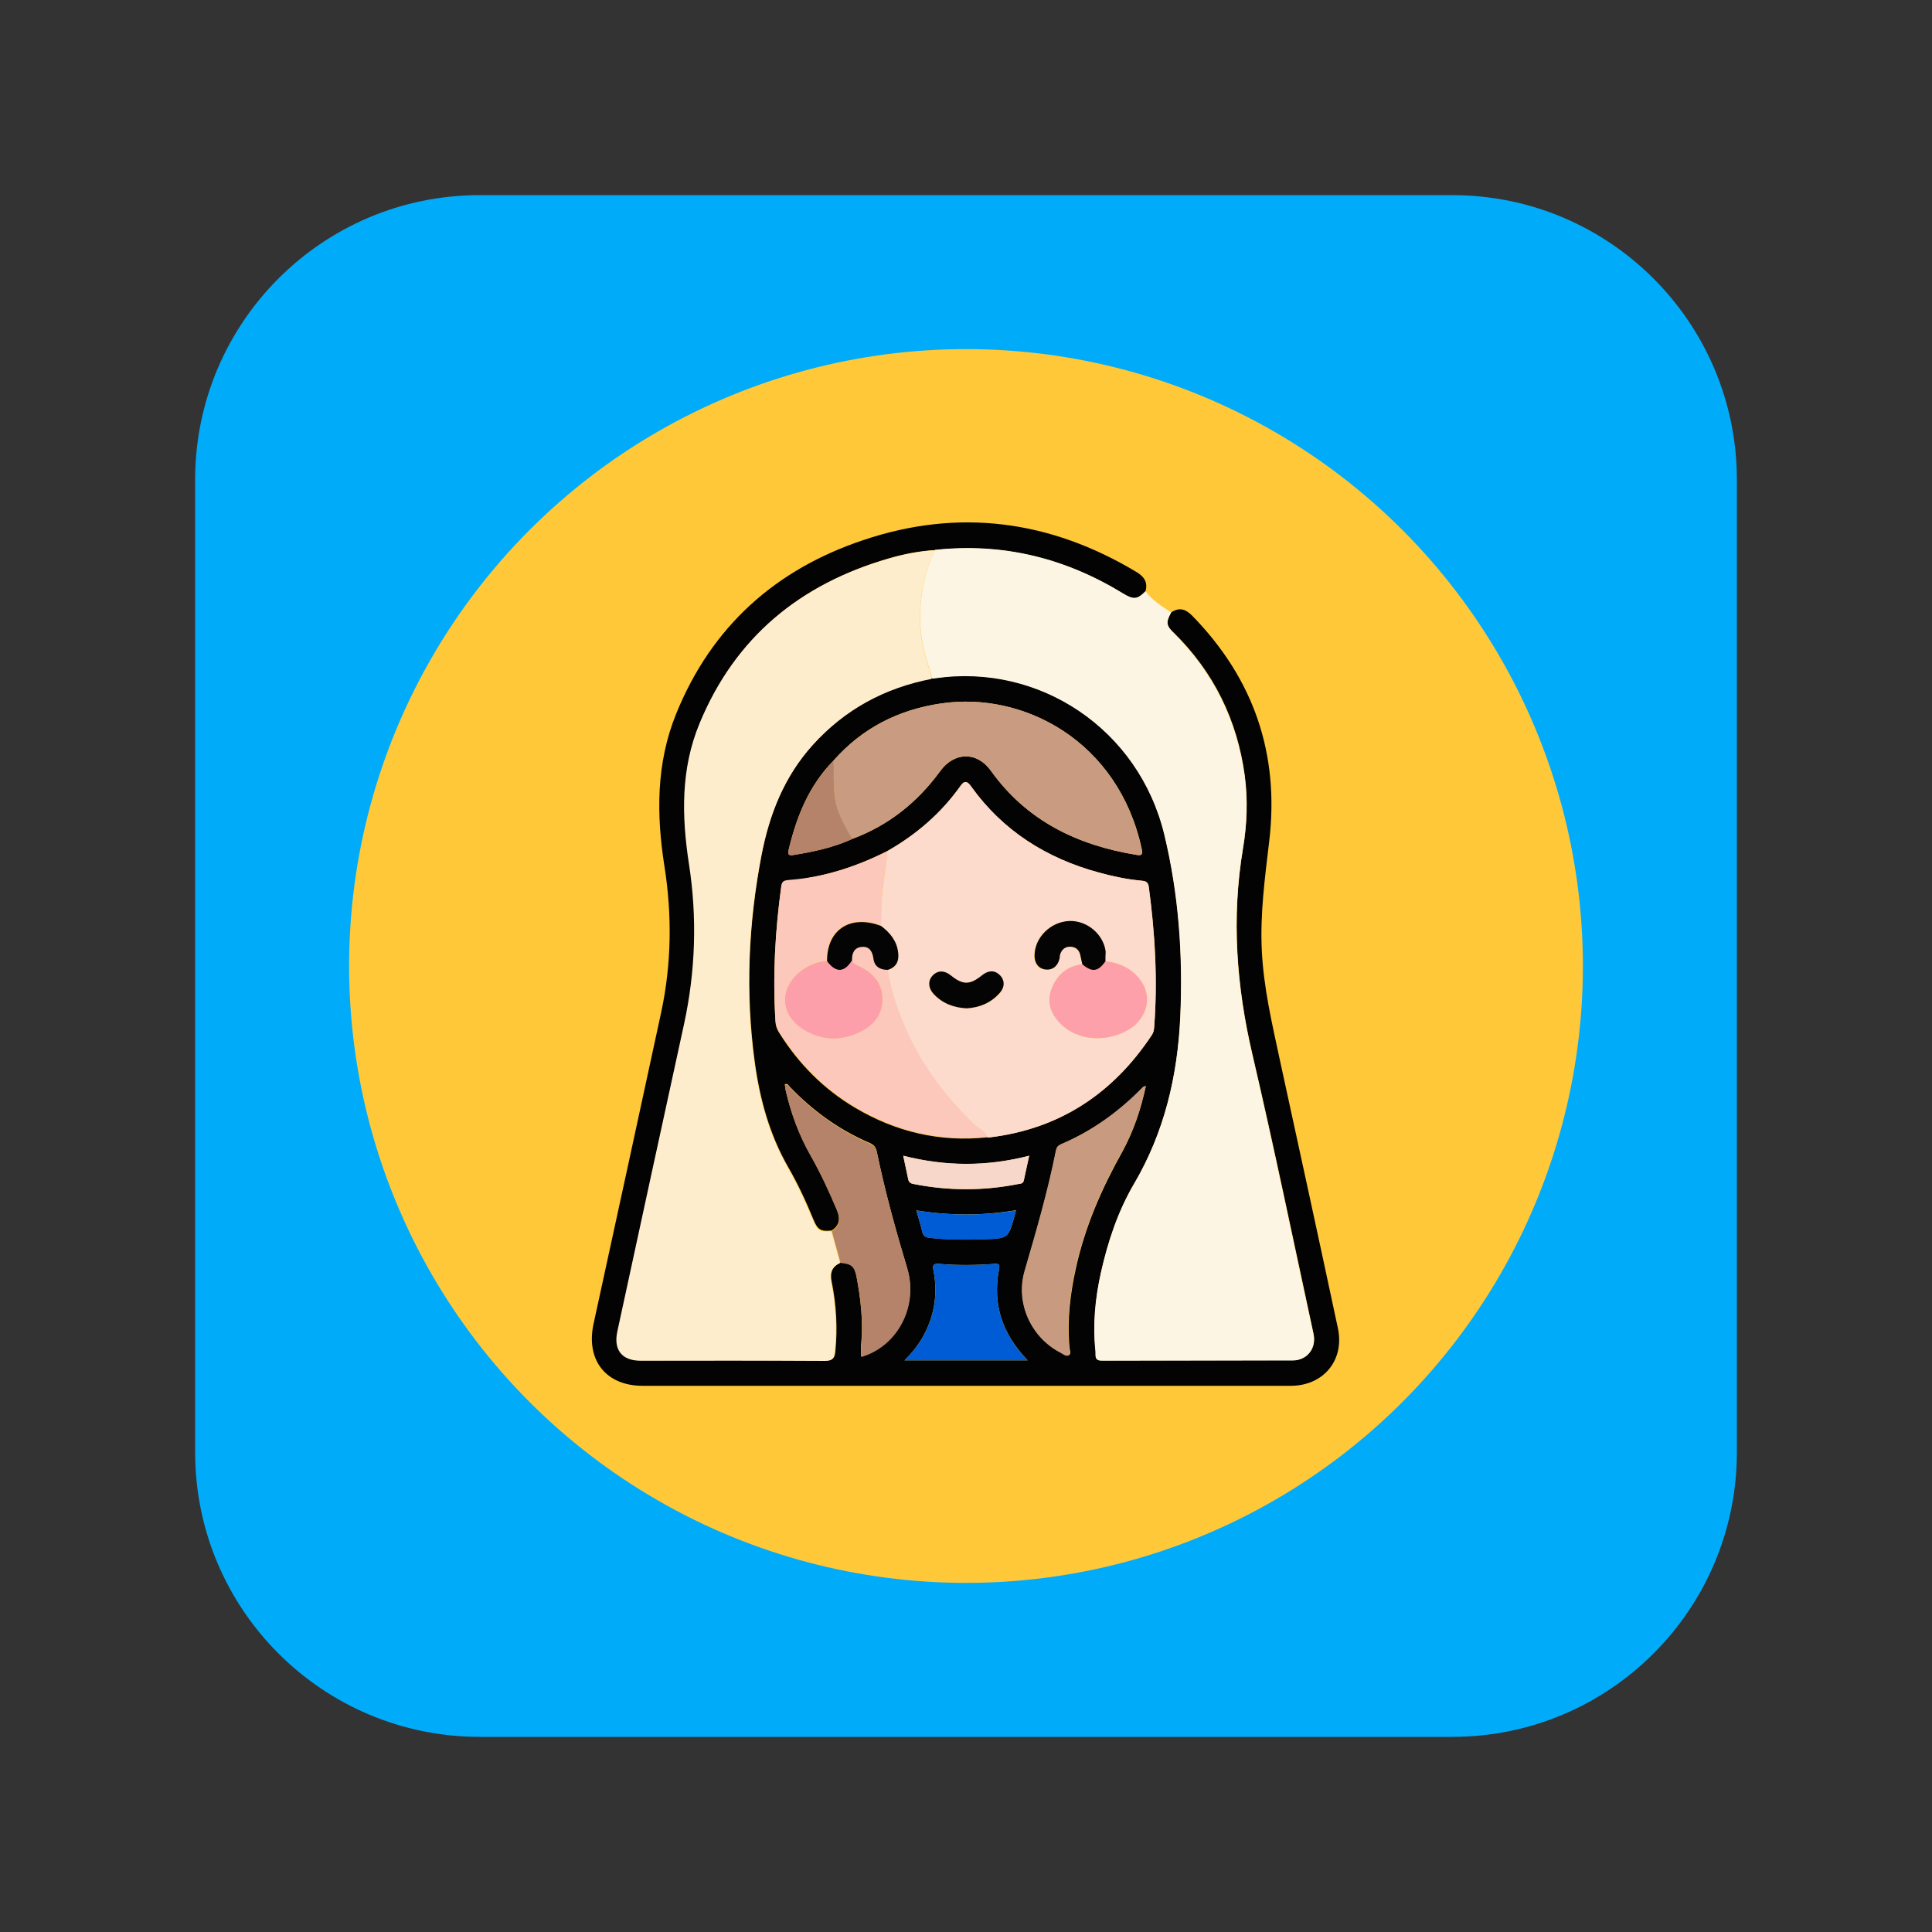 <?xml version="1.0" encoding="utf-8"?>
<!-- Generator: Adobe Illustrator 28.0.0, SVG Export Plug-In . SVG Version: 6.00 Build 0)  -->
<svg version="1.1" id="Capa_1" xmlns="http://www.w3.org/2000/svg" xmlns:xlink="http://www.w3.org/1999/xlink" x="0px" y="0px"
	 viewBox="0 0 100 100" style="enable-background:new 0 0 100 100;" xml:space="preserve">
<rect x="0" y="0" width="100" height="100" fill="#333333" stroke="none"/>
<style type="text/css">
	.st0{fill:#00ACFA;}
	.st1{fill:#FFC839;}
	.st2{fill:#030303;}
	.st3{fill:#FCF5E3;}
	.st4{fill:#FDEDCC;}
	.st5{fill:#FCDACC;}
	.st6{fill:#C99B81;}
	.st7{fill:#FCC8BB;}
	.st8{fill:#B4836A;}
	.st9{fill:#C89B80;}
	.st10{fill:#005CD5;}
	.st11{fill:#F7D7C9;}
	.st12{fill:#B48369;}
	.st13{fill:#FDA0AA;}
	.st14{fill:#050404;}
	.st15{fill:#FD9FAA;}
</style>
<g>
	<g>
		<path class="st0" d="M75.17,10.1H24.83c-8.14,0-14.73,6.6-14.73,14.73v50.34c0,8.14,6.6,14.73,14.73,14.73h50.34
			c8.14,0,14.73-6.6,14.73-14.73V24.83C89.9,16.7,83.3,10.1,75.17,10.1z"/>
		<circle class="st1" cx="50" cy="50" r="31.93"/>
	</g>
	<g id="mQTHwH.tif_00000121986686934381051720000016645171121984884643_">
		<g>
			<path class="st2" d="M60.62,31.7c0.41-0.28,0.74-0.18,1.08,0.16c3.2,3.27,4.54,7.18,3.99,11.72c-0.22,1.86-0.47,3.72-0.38,5.6
				c0.09,1.93,0.53,3.79,0.93,5.66c1.01,4.63,2.02,9.27,3.01,13.91c0.35,1.66-0.75,2.98-2.45,2.98c-6.25,0-12.5,0-18.75,0
				c-4.93,0-9.86,0-14.78,0c-1.91,0-2.95-1.33-2.55-3.2c1.17-5.37,2.34-10.74,3.5-16.12c0.54-2.51,0.57-5.05,0.17-7.58
				c-0.42-2.68-0.43-5.33,0.61-7.89c1.83-4.51,5.14-7.47,9.7-8.99c4.94-1.66,9.67-1.02,14.13,1.66c0.4,0.24,0.59,0.54,0.46,1
				c-0.42,0.43-0.62,0.45-1.17,0.11c-2.99-1.83-6.22-2.62-9.72-2.25c-0.81,0.05-1.61,0.2-2.39,0.43c-4.57,1.33-7.92,4.07-9.77,8.52
				c-0.98,2.36-0.93,4.81-0.55,7.28c0.43,2.77,0.35,5.53-0.25,8.27c-1.15,5.31-2.31,10.63-3.46,15.94c-0.2,0.94,0.25,1.5,1.2,1.5
				c3.18,0,6.36-0.01,9.55,0.01c0.4,0,0.48-0.15,0.51-0.48c0.12-1.21,0.05-2.41-0.19-3.6c-0.1-0.48,0.03-0.79,0.46-0.99
				c0.56,0.05,0.71,0.16,0.82,0.71c0.22,1.17,0.36,2.35,0.24,3.55c-0.02,0.19,0,0.39,0,0.59c1.88-0.55,2.97-2.61,2.38-4.58
				c-0.6-1.99-1.15-3.98-1.57-6.02c-0.05-0.23-0.15-0.35-0.36-0.44c-1.59-0.68-2.95-1.67-4.14-2.91c-0.06-0.06-0.1-0.19-0.26-0.13
				c0.02,0.11,0.03,0.22,0.05,0.33c0.27,1.16,0.68,2.28,1.27,3.32c0.52,0.92,0.97,1.88,1.38,2.86c0.18,0.44,0.14,0.79-0.27,1.06
				c-0.57,0.06-0.73-0.04-0.95-0.58c-0.38-0.93-0.8-1.83-1.3-2.7c-0.97-1.69-1.47-3.53-1.73-5.44c-0.49-3.59-0.33-7.16,0.35-10.71
				c0.41-2.13,1.18-4.09,2.66-5.73c1.66-1.85,3.73-2.96,6.16-3.43c0.06,0,0.12,0,0.17-0.01c5.4-0.79,10.53,2.63,11.86,8.08
				c0.75,3.1,0.97,6.25,0.83,9.43c-0.14,3.07-0.82,5.99-2.4,8.67c-0.83,1.41-1.35,2.98-1.71,4.59c-0.3,1.34-0.42,2.7-0.28,4.07
				c0.02,0.18-0.08,0.48,0.32,0.48c3.3-0.01,6.6,0,9.9-0.01c0.75,0,1.22-0.63,1.06-1.37c-1.04-4.82-2.04-9.65-3.16-14.45
				c-0.83-3.54-1.09-7.08-0.49-10.67c0.21-1.25,0.26-2.51,0.09-3.78c-0.39-2.87-1.6-5.34-3.67-7.38
				C60.35,32.38,60.34,32.2,60.62,31.7z M43.15,39.36c-1.28,1.3-1.93,2.93-2.34,4.67c-0.05,0.21,0.05,0.26,0.23,0.23
				c1.06-0.17,2.1-0.39,3.08-0.84c1.88-0.7,3.37-1.9,4.55-3.51c0.73-1,1.9-1.02,2.62-0.02c1.86,2.6,4.48,3.86,7.55,4.36
				c0.28,0.05,0.31-0.05,0.26-0.3c-1.2-5.59-6.12-8.17-10.38-7.54C46.51,36.73,44.63,37.68,43.15,39.36z M45.93,44.05
				c-1.62,0.82-3.32,1.36-5.14,1.54c-0.18,0.02-0.32,0.06-0.35,0.3c-0.32,2.32-0.45,4.65-0.3,7c0.01,0.23,0.09,0.42,0.21,0.6
				c1,1.59,2.29,2.89,3.91,3.85c2.11,1.25,4.39,1.79,6.84,1.53c0.04,0,0.09,0.01,0.13,0c3.63-0.44,6.39-2.28,8.39-5.3
				c0.08-0.13,0.11-0.26,0.12-0.41c0.19-2.43,0.05-4.85-0.28-7.26c-0.04-0.29-0.21-0.3-0.42-0.32c-0.74-0.07-1.46-0.23-2.17-0.42
				c-2.71-0.74-4.96-2.15-6.61-4.46c-0.17-0.24-0.33-0.33-0.53-0.04C48.73,42.08,47.44,43.19,45.93,44.05z M59.31,56.21
				c-0.08,0.03-0.12,0.03-0.13,0.05c-1.23,1.27-2.63,2.28-4.26,2.97c-0.15,0.07-0.22,0.16-0.25,0.32c-0.42,2.11-1.02,4.17-1.62,6.23
				c-0.49,1.67,0.34,3.46,1.87,4.24c0.13,0.06,0.27,0.2,0.4,0.13c0.14-0.08,0.05-0.26,0.04-0.4c-0.13-1.39,0.03-2.76,0.33-4.11
				c0.47-2.15,1.34-4.13,2.41-6.04C58.67,58.55,59.05,57.43,59.31,56.21z M53.19,70.41c-1.32-1.37-1.83-2.91-1.48-4.72
				c0.05-0.25-0.02-0.29-0.26-0.27c-0.94,0.07-1.89,0.08-2.83,0c-0.34-0.03-0.35,0.08-0.3,0.35c0.24,1.26,0.03,2.45-0.63,3.56
				c-0.23,0.38-0.51,0.72-0.87,1.08C48.98,70.41,51.05,70.41,53.19,70.41z M46.75,59.82c0.1,0.46,0.18,0.84,0.26,1.22
				c0.03,0.14,0.1,0.21,0.26,0.24c1.8,0.36,3.61,0.37,5.41,0.01c0.12-0.02,0.27-0.01,0.31-0.18c0.09-0.42,0.18-0.83,0.28-1.29
				C51.08,60.39,48.96,60.38,46.75,59.82z M47.43,62.65c0.11,0.39,0.22,0.73,0.3,1.08c0.05,0.23,0.16,0.32,0.41,0.34
				c0.93,0.1,1.85,0.1,2.78,0.07c1.27-0.04,1.27-0.04,1.6-1.24c0.02-0.07,0.04-0.14,0.07-0.26C50.87,62.93,49.17,62.93,47.43,62.65z
				"/>
			<path class="st3" d="M60.62,31.7c-0.28,0.5-0.26,0.68,0.13,1.07c2.06,2.04,3.27,4.51,3.67,7.38c0.17,1.26,0.12,2.53-0.09,3.78
				c-0.6,3.6-0.34,7.13,0.49,10.67c1.12,4.8,2.11,9.63,3.16,14.45c0.16,0.73-0.32,1.36-1.06,1.37c-3.3,0.01-6.6,0-9.9,0.01
				c-0.4,0-0.3-0.3-0.32-0.48c-0.15-1.37-0.02-2.73,0.28-4.07c0.36-1.61,0.88-3.17,1.71-4.59c1.58-2.69,2.26-5.6,2.4-8.67
				c0.14-3.18-0.08-6.32-0.83-9.43c-1.32-5.45-6.46-8.87-11.86-8.08c-0.06,0.01-0.12,0.01-0.17,0.01c0-0.21-0.09-0.39-0.15-0.59
				c-0.31-0.92-0.49-1.88-0.45-2.85c0.04-1.11,0.27-2.2,0.77-3.22c3.5-0.38,6.73,0.42,9.72,2.25c0.56,0.34,0.75,0.32,1.17-0.11
				C59.64,31.08,60.14,31.38,60.62,31.7z"/>
			<path class="st4" d="M48.39,28.48c-0.5,1.02-0.73,2.11-0.77,3.22c-0.04,0.97,0.14,1.92,0.45,2.85c0.06,0.19,0.15,0.38,0.15,0.59
				c-2.43,0.47-4.49,1.58-6.16,3.43c-1.48,1.64-2.25,3.6-2.66,5.73c-0.68,3.55-0.84,7.13-0.35,10.71c0.26,1.91,0.77,3.75,1.73,5.44
				c0.5,0.87,0.92,1.78,1.3,2.7c0.22,0.55,0.38,0.64,0.95,0.58c0.15,0.55,0.3,1.09,0.45,1.64c-0.43,0.2-0.56,0.51-0.46,0.99
				c0.24,1.19,0.31,2.39,0.19,3.6c-0.03,0.33-0.11,0.48-0.51,0.48c-3.18-0.02-6.36-0.01-9.55-0.01c-0.96,0-1.4-0.56-1.2-1.5
				c1.15-5.31,2.3-10.63,3.46-15.94c0.59-2.74,0.68-5.5,0.25-8.27c-0.38-2.48-0.43-4.92,0.55-7.28c1.84-4.45,5.19-7.2,9.77-8.52
				C46.78,28.69,47.57,28.53,48.39,28.48z"/>
			<path class="st5" d="M45.93,44.05c1.51-0.86,2.79-1.97,3.8-3.39c0.2-0.29,0.37-0.2,0.53,0.04c1.65,2.3,3.9,3.72,6.61,4.46
				c0.71,0.2,1.44,0.35,2.17,0.42c0.2,0.02,0.38,0.03,0.42,0.32c0.32,2.41,0.46,4.83,0.28,7.26c-0.01,0.15-0.03,0.28-0.12,0.41
				c-2,3.02-4.76,4.86-8.39,5.3c-0.04,0.01-0.09,0-0.13,0c-0.11-0.3-0.41-0.4-0.62-0.59c-1.47-1.39-2.68-2.97-3.51-4.81
				c-0.47-1.04-0.85-2.12-1.03-3.25c0.45-0.14,0.59-0.46,0.53-0.91c-0.07-0.6-0.42-1.02-0.88-1.38c0.03-0.42,0.01-0.84,0.04-1.25
				C45.69,45.79,45.85,44.93,45.93,44.05z M56.01,49.91c-0.76,0.1-1.27,0.52-1.56,1.22c-0.29,0.71-0.08,1.31,0.42,1.83
				c0.85,0.89,2.34,1.03,3.53,0.34c0.8-0.46,1.38-1.55,0.6-2.6c-0.45-0.6-1.07-0.85-1.78-0.95c0-0.16,0.01-0.32-0.01-0.48
				c-0.1-0.9-0.96-1.63-1.88-1.59c-0.97,0.04-1.79,0.84-1.8,1.78c0,0.41,0.22,0.7,0.58,0.73c0.36,0.04,0.64-0.19,0.72-0.6
				c0.01-0.06,0-0.12,0.02-0.17c0.08-0.27,0.27-0.42,0.54-0.41c0.25,0.01,0.44,0.14,0.5,0.4C55.94,49.57,55.97,49.74,56.01,49.91z
				 M50.04,52.19c0.66-0.04,1.24-0.26,1.69-0.76c0.28-0.3,0.28-0.67,0.03-0.93c-0.26-0.27-0.6-0.27-0.93,0
				C50.19,51,49.83,51,49.21,50.5c-0.35-0.28-0.7-0.28-0.96,0.02c-0.24,0.27-0.21,0.64,0.07,0.94
				C48.78,51.94,49.36,52.16,50.04,52.19z"/>
			<path class="st6" d="M43.15,39.36c1.49-1.68,3.36-2.63,5.56-2.95c4.27-0.63,9.18,1.94,10.38,7.54c0.05,0.25,0.03,0.35-0.26,0.3
				c-3.07-0.5-5.69-1.76-7.55-4.36c-0.72-1-1.89-0.98-2.62,0.02c-1.17,1.62-2.67,2.81-4.55,3.51c-0.28-0.44-0.53-0.88-0.71-1.37
				C43.07,41.17,43.18,40.26,43.15,39.36z"/>
			<path class="st7" d="M45.93,44.05c-0.09,0.87-0.25,1.73-0.3,2.61c-0.02,0.42-0.01,0.84-0.04,1.25c-1.59-0.61-2.81,0.19-2.8,1.83
				c-0.48,0.03-0.9,0.2-1.28,0.48c-1.19,0.87-1.15,2.28,0.07,3.05c0.93,0.59,1.92,0.61,2.9,0.15c0.69-0.33,1.18-0.86,1.19-1.68
				c0.01-0.82-0.44-1.35-1.14-1.7c-0.16-0.08-0.36-0.13-0.44-0.33c-0.01-0.37,0.1-0.69,0.52-0.72c0.39-0.02,0.54,0.25,0.59,0.61
				c0.06,0.41,0.35,0.58,0.74,0.58c0.17,1.14,0.55,2.21,1.03,3.25c0.84,1.85,2.05,3.42,3.51,4.81c0.21,0.2,0.51,0.29,0.62,0.59
				c-2.45,0.27-4.73-0.27-6.84-1.53c-1.61-0.96-2.9-2.26-3.91-3.85c-0.12-0.19-0.19-0.38-0.21-0.6c-0.15-2.34-0.02-4.67,0.3-7
				c0.03-0.24,0.16-0.28,0.35-0.3C42.61,45.42,44.31,44.87,45.93,44.05z"/>
			<path class="st8" d="M43.51,65.37c-0.15-0.55-0.3-1.09-0.45-1.64c0.41-0.28,0.45-0.63,0.27-1.06c-0.41-0.98-0.85-1.94-1.38-2.86
				c-0.59-1.04-1-2.16-1.27-3.32c-0.03-0.11-0.04-0.23-0.05-0.33c0.16-0.06,0.19,0.07,0.26,0.13c1.19,1.24,2.56,2.23,4.14,2.91
				c0.21,0.09,0.31,0.21,0.36,0.44c0.42,2.03,0.97,4.03,1.57,6.02c0.59,1.96-0.5,4.03-2.38,4.58c0-0.2-0.02-0.4,0-0.59
				c0.11-1.2-0.02-2.38-0.24-3.55C44.22,65.54,44.07,65.42,43.51,65.37z"/>
			<path class="st9" d="M59.31,56.21c-0.27,1.22-0.64,2.34-1.23,3.39c-1.07,1.91-1.94,3.9-2.41,6.04c-0.3,1.35-0.46,2.72-0.33,4.11
				c0.01,0.13,0.1,0.32-0.04,0.4c-0.13,0.07-0.27-0.06-0.4-0.13c-1.53-0.78-2.36-2.57-1.87-4.24c0.6-2.06,1.2-4.12,1.62-6.23
				c0.03-0.16,0.1-0.25,0.25-0.32c1.63-0.69,3.03-1.71,4.26-2.97C59.2,56.24,59.23,56.24,59.31,56.21z"/>
			<path class="st10" d="M53.19,70.41c-2.14,0-4.22,0-6.37,0c0.35-0.36,0.64-0.7,0.87-1.08c0.66-1.11,0.87-2.29,0.63-3.56
				c-0.05-0.27-0.03-0.38,0.3-0.35c0.94,0.08,1.89,0.07,2.83,0c0.24-0.02,0.31,0.02,0.26,0.27C51.36,67.5,51.87,69.05,53.19,70.41z"
				/>
			<path class="st11" d="M46.75,59.82c2.2,0.56,4.33,0.56,6.52,0c-0.1,0.46-0.19,0.88-0.28,1.29c-0.04,0.17-0.19,0.16-0.31,0.18
				c-1.8,0.35-3.61,0.35-5.41-0.01c-0.16-0.03-0.23-0.1-0.26-0.24C46.93,60.66,46.85,60.28,46.75,59.82z"/>
			<path class="st12" d="M43.15,39.36c0.03,0.9-0.08,1.81,0.26,2.69c0.19,0.49,0.43,0.93,0.71,1.37c-0.98,0.45-2.03,0.67-3.08,0.84
				c-0.18,0.03-0.28-0.01-0.23-0.23C41.22,42.28,41.86,40.66,43.15,39.36z"/>
			<path class="st10" d="M47.43,62.65c1.74,0.28,3.44,0.28,5.16,0c-0.03,0.12-0.05,0.19-0.07,0.26c-0.34,1.2-0.34,1.2-1.6,1.24
				c-0.93,0.03-1.86,0.03-2.78-0.07c-0.25-0.03-0.35-0.12-0.41-0.34C47.65,63.38,47.54,63.04,47.43,62.65z"/>
			<path class="st13" d="M57.22,49.75c0.71,0.1,1.33,0.35,1.78,0.95c0.78,1.04,0.2,2.14-0.6,2.6c-1.19,0.69-2.68,0.55-3.53-0.34
				c-0.5-0.52-0.71-1.12-0.42-1.83c0.29-0.7,0.8-1.12,1.56-1.22C56.53,50.34,56.84,50.3,57.22,49.75z"/>
			<path class="st14" d="M57.22,49.75c-0.38,0.55-0.69,0.59-1.2,0.16c-0.04-0.17-0.07-0.34-0.11-0.51c-0.07-0.26-0.25-0.39-0.5-0.4
				c-0.27-0.01-0.46,0.14-0.54,0.41c-0.02,0.05-0.01,0.12-0.02,0.17c-0.08,0.41-0.36,0.64-0.72,0.6c-0.36-0.03-0.59-0.32-0.58-0.73
				c0.01-0.93,0.83-1.74,1.8-1.78c0.92-0.03,1.77,0.69,1.88,1.59C57.22,49.43,57.21,49.59,57.22,49.75z"/>
			<path class="st14" d="M45.95,50.2c-0.4,0-0.69-0.17-0.74-0.58c-0.05-0.36-0.2-0.64-0.59-0.61c-0.42,0.03-0.53,0.34-0.52,0.72
				c-0.39,0.63-0.85,0.64-1.29,0.03c-0.02-1.64,1.21-2.44,2.8-1.83c0.46,0.35,0.81,0.77,0.88,1.38
				C46.54,49.74,46.4,50.06,45.95,50.2z"/>
			<path class="st14" d="M50.04,52.19c-0.67-0.03-1.25-0.25-1.71-0.74c-0.28-0.3-0.31-0.67-0.07-0.94c0.26-0.29,0.61-0.3,0.96-0.02
				c0.62,0.5,0.98,0.5,1.61-0.01c0.33-0.27,0.67-0.27,0.93,0c0.26,0.27,0.25,0.63-0.03,0.93C51.27,51.92,50.69,52.15,50.04,52.19z"
				/>
			<path class="st15" d="M42.8,49.75c0.45,0.61,0.91,0.6,1.29-0.03c0.08,0.2,0.28,0.24,0.44,0.33c0.7,0.35,1.15,0.88,1.14,1.7
				c-0.01,0.82-0.5,1.36-1.19,1.68c-0.98,0.46-1.96,0.43-2.9-0.15c-1.23-0.77-1.26-2.18-0.07-3.05
				C41.9,49.95,42.32,49.78,42.8,49.75z"/>
		</g>
	</g>
</g>
</svg>
